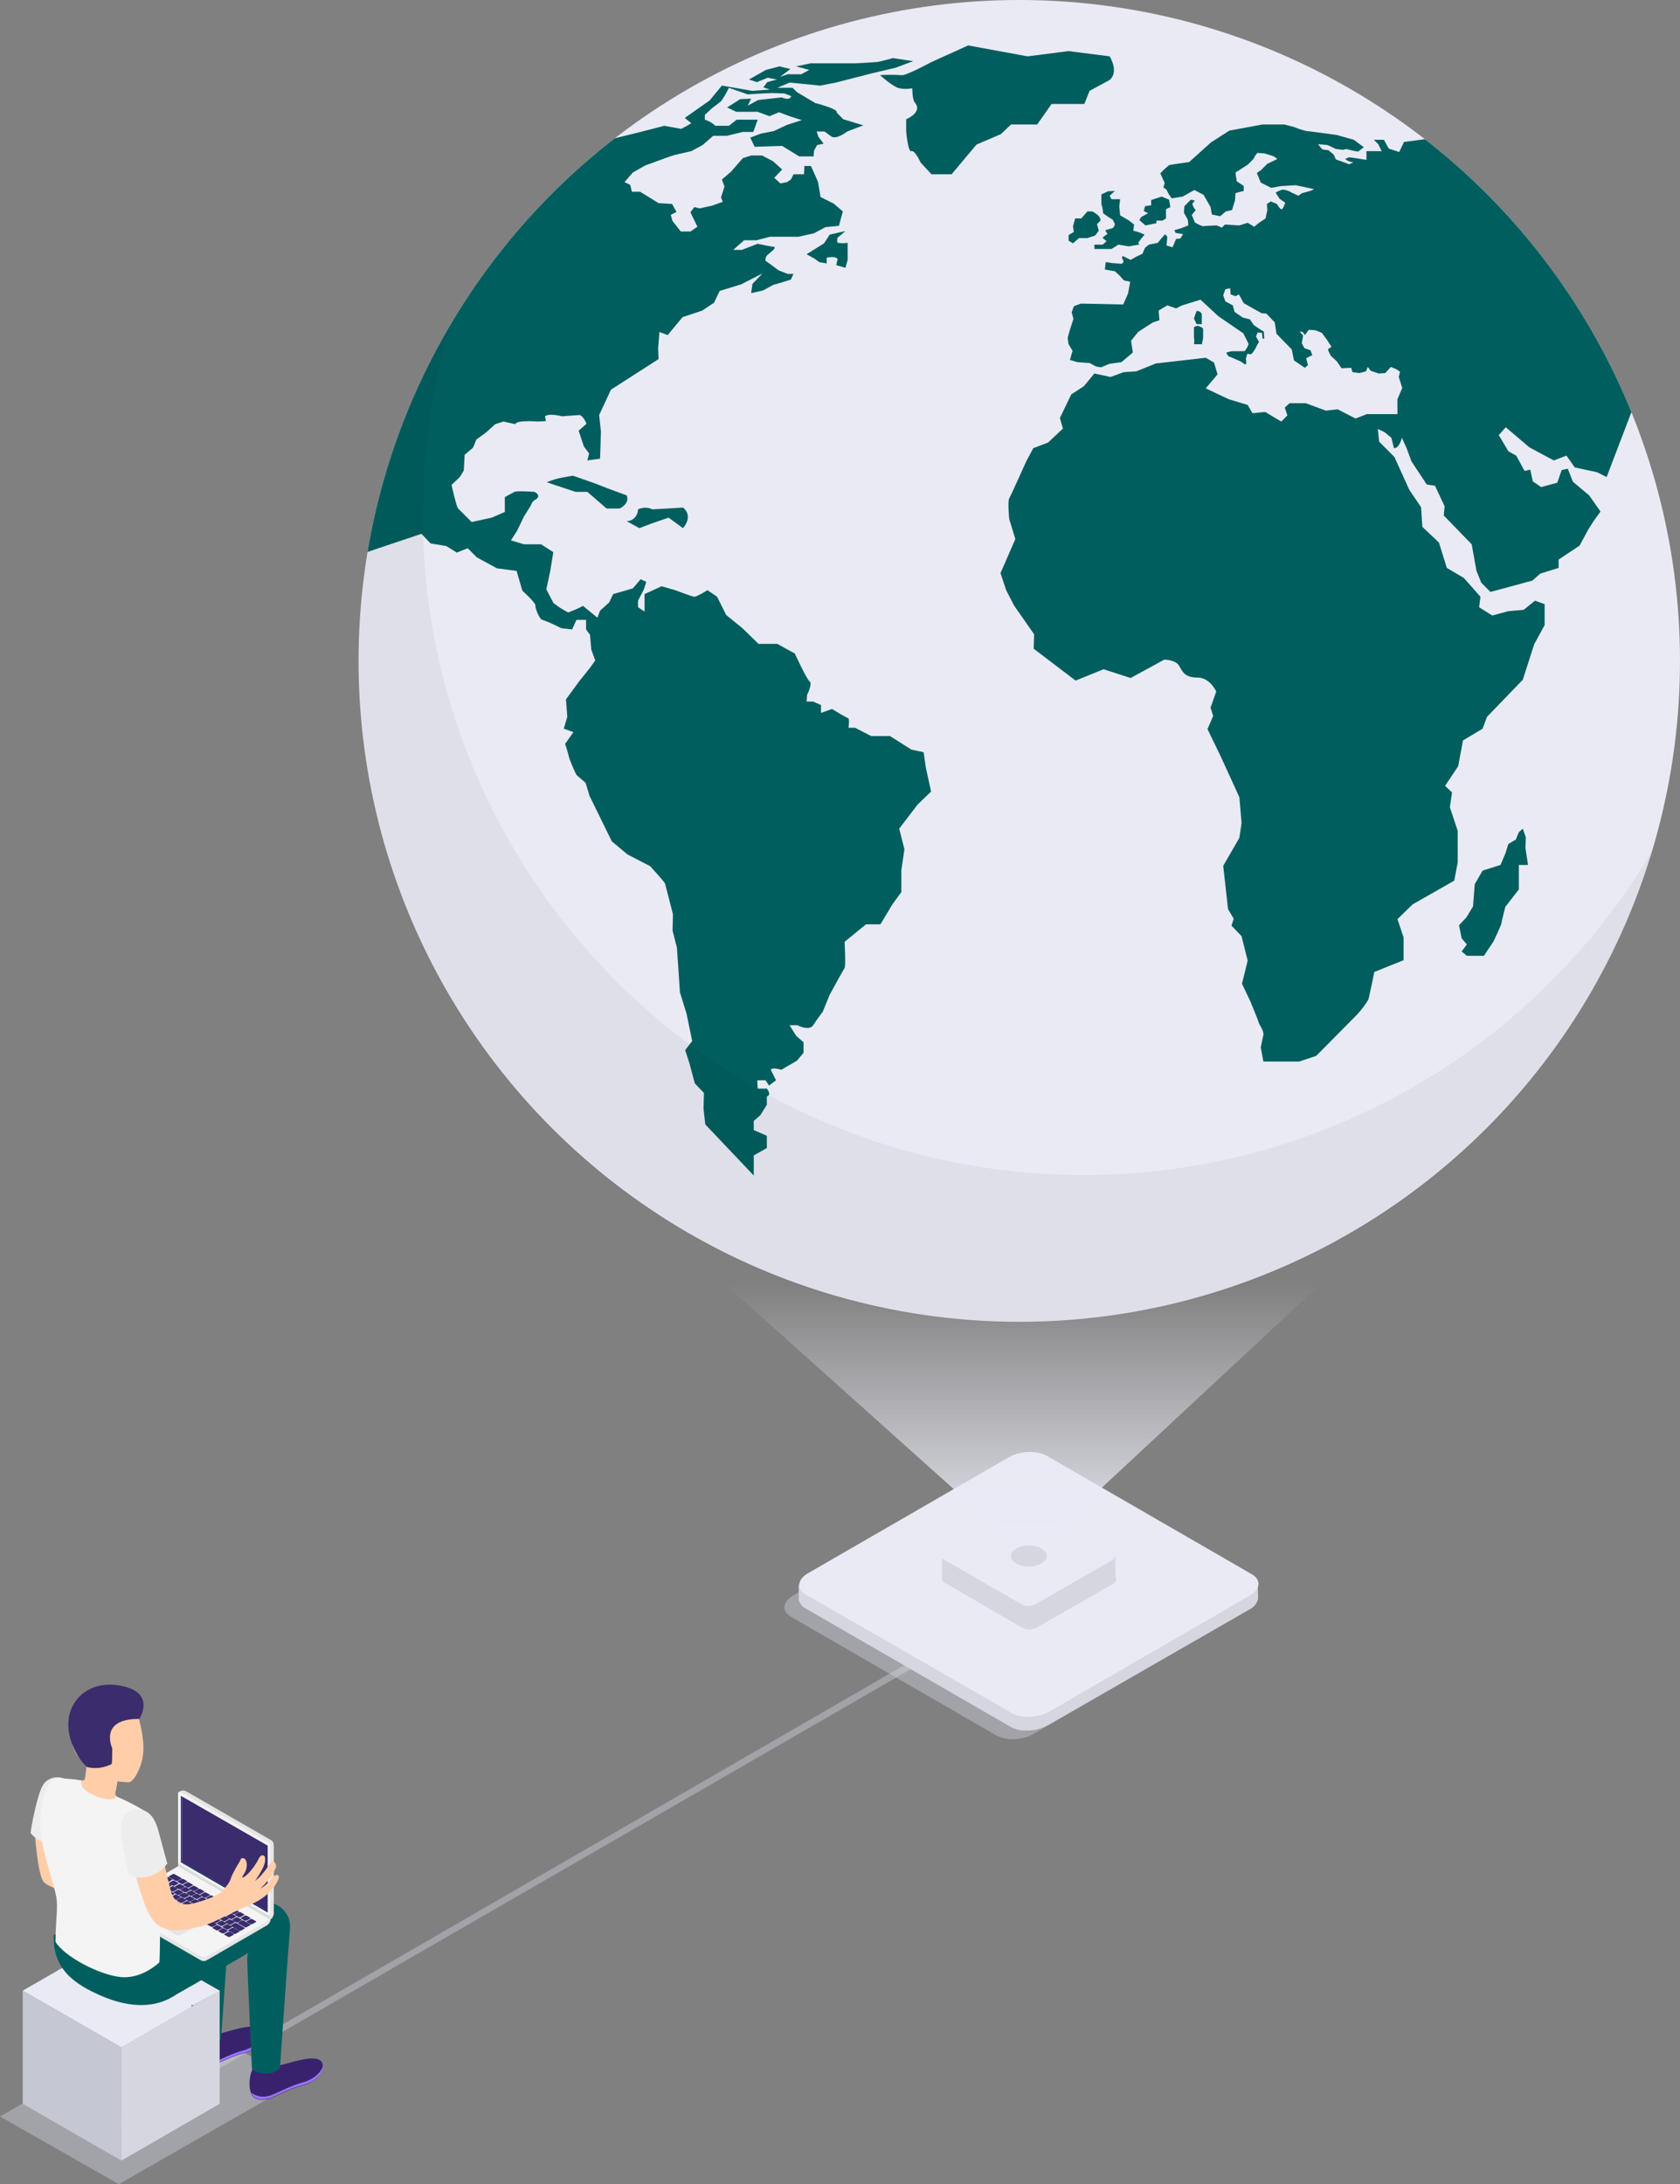 <?xml version="1.0" encoding="utf-8"?>
<!-- Generator: Adobe Illustrator 22.0.1, SVG Export Plug-In . SVG Version: 6.00 Build 0)  -->
<svg version="1.1" id="Calque_1" xmlns="http://www.w3.org/2000/svg" xmlns:xlink="http://www.w3.org/1999/xlink" x="0px" y="0px"
	 viewBox="0 0 384.7 500" style="enable-background:new 0 0 384.7 500;" xml:space="preserve">
<rect x="0" y="0" width="384.7" height="500" fill="#808080" stroke="none"/>
<style type="text/css">
	.st0{opacity:0.4;fill:#D6D8E5;enable-background:new    ;}
	.st1{fill:#D5D6E0;}
	.st2{fill:#E9EAF4;}
	.st3{fill:url(#SVGID_1_);}
	.st4{clip-path:url(#SVGID_3_);}
	.st5{fill:#005E5E;}
	.st6{opacity:5.000000e-02;enable-background:new    ;}
	.st7{fill:#C5C7D3;}
	.st8{fill:#38226D;}
	.st9{fill:#9C73FF;}
	.st10{fill:#FFCEA9;}
	.st11{fill:#EDEDED;}
	.st12{fill:#E5E5E5;}
	.st13{fill:#F4F4F4;}
	.st14{fill:#BFBFBF;}
	.st15{fill:#3A2C6D;}
	.st16{fill:#DCEEFF;}
	.st17{fill:#DBDBDB;}
	.st18{fill:#1E3779;}
	.st19{fill:#031F60;}
</style>
<title>Web_SVG</title>
<g id="Слой_2">
	<g id="Слой_1-2">
		<path class="st0" d="M228.2,397.3l-47.1-27.2c-2.2-1.3-1.9-3.5,0.6-4.9l45.8-26.5c2.5-1.5,6.4-1.6,8.6-0.4l47.1,27.2
			c2.2,1.3,1.9,3.5-0.6,4.9l-45.9,26.5C234.2,398.4,230.4,398.5,228.2,397.3z"/>
		<polygon class="st0" points="207.4,381 207.4,381 88.5,449.7 19.9,489.3 21.4,490.2 90,450.5 208.9,381.9 208.9,381.9 		"/>
		<path class="st1" d="M288,362.4l-2.3,0.7l-46.2-26.7c-2.2-1.3-6-1.1-8.6,0.4L185,363.2l-0.1,0.1l-2-0.6v3c0,0.1,0,0.2,0,0.3v0.2
			l0,0c0.2,0.8,0.7,1.5,1.4,1.9l47.1,27.2c2.2,1.3,6,1.1,8.6-0.4l46-26.4c1.1-0.5,1.9-1.5,2.1-2.6l0,0L288,362.4z"/>
		<path class="st2" d="M231.6,392.1L184.5,365c-2.2-1.3-1.9-3.5,0.6-4.9l45.9-26.5c2.5-1.5,6.4-1.6,8.6-0.4l47.1,27.2
			c2.2,1.3,1.9,3.5-0.6,4.9l-45.8,26.5C237.6,393.3,233.7,393.4,231.6,392.1z"/>
		<path class="st1" d="M255.4,360.3v-4l-5.7,1.5l-12.7-7.4c-1-0.5-2.2-0.4-3.2,0.1l-12.3,7.1l-5.8-1.5v4.3l0,0v1c0,0,0,0.1,0,0.1
			v0.1l0,0c0.1,0.3,0.3,0.6,0.6,0.7l17.9,10.4c1,0.5,2.2,0.4,3.2-0.1l17.4-10c0.4-0.2,0.7-0.6,0.8-1l0,0L255.4,360.3L255.4,360.3z"
			/>
		<path class="st2" d="M234,367.3L216.1,357c-0.8-0.5-0.7-1.3,0.2-1.9l17.4-10c1-0.6,2.2-0.6,3.3-0.1l17.8,10.3
			c0.8,0.5,0.7,1.3-0.2,1.9l-17.4,10C236.2,367.7,235,367.8,234,367.3z"/>
		
			<linearGradient id="SVGID_1_" gradientUnits="userSpaceOnUse" x1="235.625" y1="145.116" x2="235.625" y2="244.346" gradientTransform="matrix(1 0 0 -1 0 501.276)">
			<stop  offset="0" style="stop-color:#E9EAF4"/>
			<stop  offset="0.63" style="stop-color:#E9EAF4;stop-opacity:0"/>
		</linearGradient>
		<polygon class="st3" points="235.5,356.2 129.1,260.9 342.2,256.9 		"/>
		<circle class="st2" cx="233.4" cy="151.3" r="151.3"/>
		<g>
			<defs>
				<circle id="SVGID_2_" cx="233.4" cy="151.3" r="151.3"/>
			</defs>
			<clipPath id="SVGID_3_">
				<use xlink:href="#SVGID_2_"  style="overflow:visible;"/>
			</clipPath>
			<g class="st4">
				<path class="st5" d="M193.6,61.3l0.5-1.8v-3.9c-0.7,0.1-1.4,0.1-2.2,0c-0.4-0.2-0.1-1.2-0.1-1.2l1.8-1.5l-3.6,0.8l-1.3,2l-4,2.5
					l1.8,1l1.1,0.8l1.7,0.3V59c0,0,2-0.5,2.5,0.3l-0.3,1.4L193.6,61.3z M149.4,116.6c-1-0.5-2.2-0.5-3.3,0c0,1.4-1.1,2.7-2.6,2.7
					l2.9,1.6l2.9-1.1l3.8-1.3l3.3,2.4c2.5-3,0-4.7,0-4.7L149.4,116.6z M211.5,172.2l-2.8-0.6l-4.9-3.1h-4.3l-3.7-1.9h-1.5
					c0,0,0.3-2.1-0.1-2.2s-3.7-2.1-3.7-2.1l-2.5,0.9v-1.8l-1.8-0.8h-1.5l0.1-1.5c0,0,1.3-2.6,0.6-3.1s-3.4-6.4-3.4-6.4l-4-2.2h-4.3
					l-3.7-3.6l-3.7-3l-2.1-4.2l-2.2-1.5c0,0-2.5,1.6-3.1,1.5s-4.3-1.5-4.3-1.5l-3.1-0.9l-3.9,1.8v4l-1.5-1v-1.5l1.3-2.5l0.6-1.8
					l-1.3-0.6l-1.8,2.1l-4.5,1.3l-0.9,1.9l-2.1,1.9l-0.6,1.6l-3.3-2.7c-1.1,0.6-2.3,1.1-3.4,1.5c-1.2-0.6-2.4-1.4-3.4-2.2l-1.6-3.1
					l0.9-4.2l0.7-4.3l-2.8-1.8h-3.9l-3-0.9l1.4-2.2l1.6-3.3l1.5-2.4c0,0,0.4-1.1,0.9-1.3c1.9-1,0-1.9,0-1.9s-4-0.3-4.6,0
					s-2.2,1.2-2.2,1.2v3.4l-3,1.3l-4.6,1l-3.1-3.1c-0.4-0.4-1.5-5.4-1.5-5.4l1.9-1.8l0.9-1.5l0.2-3.6l1.9-1.6l0.8-1.9l2.2-1.6
					l2.1-1.9l1.9-0.6l2.7,0.6c0.2-1,5.1-0.6,5.1-0.6l1.9-0.1l-0.2-1.1c0.9-0.8,3.9,0,3.9,0l4-0.3c0.9,0.2,1.6,2,1.6,2l-1.8,1.6
					l1.2,3.6l1.2,1.6l-0.4,1.6l2.9-0.4l0.1-2.8l0.1-3.4l-0.4-3.8l2.7-5.8l10.9-7l-0.1-2.5L151,76l1.9,0.7l3.4-4.1l4.5-1.5l2.7-1.8
					l1.3-2.7l4.9-1.5l4.9-2.5l-2.3,2.4l-0.3,2.1l2.7-0.6l2.4-1.3l2.1-0.6l1.9-0.6l0.6-1.3h-1.3l-2.1-0.8c-1.3-1-3-2.2-3-2.2
					c-0.1-0.5,0.1-1,0.4-1.3l1.4-1.2c0,0,0.6-0.7,0.1-0.7s-3.7-0.7-3.7-0.7l-3.6,1.4h-2l2.5-2.2h2.8l3.1-0.8h6.5l3.6-0.8l2.6-1.4
					l3.1-0.3l0.9-3.3l-2.1-1.8l-3-1.5l-0.6-3.5l-1.6-3.6h-1.5l-0.1,1.9h-2.4l-0.6,1.2l-0.9,0.6l-1.5,0.3l-1.4-1.3l1.8-1.9l-2.1-1.9
					l-2.5-1.3H172l-1.9,0.6l-2.7,3.1l-2.1,1.8l0.6,1.6l-0.8,2.5l0.4,1l-2.5,0.9l-2.8,0.6l-1.2-0.3l-0.9,1.2l1.6,3.3l-1.6,1.1h-2.2
					l-1.9-2.4l-0.4-1.4l1.3-0.7l-1-1.8l-3.1-0.2l-4.2-2.6h-1.9l-0.4-1.6l-1.3-0.6l1.9-2.2l2.8-1.6l4.9-1.8l1.8-0.6l3.9-0.9l2.6-1.4
					l2.4-2.1h3.1l3.7-0.9h2.4l1-2.8h-4.8l-1.8,1.4h-3.1c-0.7-0.7-1.5-1.1-2.4-1.4v-1.1l1.6-1.5l2.1-1.6c0.7-1,1.3-2,1.8-3.1l4.3,1.5
					l3.3-0.2l2.3-0.1l2.8,0.1l1.6,0.6c-0.4,1.2-2.2,0.3-2.2,0.3l-5.4,0.6l-2.4,1.3l0.8-1.6l-2.5,0.1l-3,1.9l2.1,1h4.9l2.7,1l2.2-0.9
					l2.4,0.9l2.8,0.9l-3.4,1.1l-3,1.4l-3,0.6l-2.4,0.9l1,2.1l6.3-0.2l3.9,2.4h3.3l0.1-1.3l0.7-1.3l1.5-0.3l-1.2-1.6l-0.4-1.2h1.8
					l1.5,1.1c1.2,0.9,3.7-1.1,3.7-1.1l3.7-1.4l-4.6-1.4l-1.5-1.5c0.4-0.9-4.9-2.2-4.9-2.2l-4.2-2.5l-1-1H178l2.8-1.2l7,0.7l3.6-0.7
					l8.2-2.1l5.5-1.3l4-1.5l-4.6-0.7c0,0-3.3,0.9-3.7,0.9s-4.3,0.3-4.8,0.3h-10.4l-3.3,0.7l3,0.8l-1.8,1h-3.1l-1.8,0.6l2.4-1.8
					l-2.5-0.6l-3.1,0.8l-3.9,2.2l1.8,0.6l2.5-1l2.1,0.4l-2.2,0.6l-0.9,1.2l1.5,0.5l-4,0.3l-7-1.2l-2.8,3.4l-5.7,4l1.5,1.2l-1,0.6
					l-1.3,0.7l-3.9-0.7l-5.4,1.4l-9.8,2.4L103.9,64L90.7,81.1l-7.6,45.6l13.4-4.5l2.1,2.2l3.6,0.6l2.4,1.5l2.5-1l2.1,2.1l4.6,2.5
					l4.5,0.6l1.3,4.5c0,0,3.1,2.8,3,3.4s1,3.3,1.6,3.3c1.5,0.5,2.9,1.2,4.3,1.9l2.5,0.3l1-2.2h2.2v2.2l0.9,1.2l0.3,3.4l0.9,2.5
					L135,153l-2.4,3l-3,4.1l0.3,4l-0.8,2.7l2.2,0.8l-1.9,2.7c0.4,1.1,0.7,2.3,1,3.4c0.5,1.3,1,2.5,1.6,3.7l2.1,1.8l0.9,3l5.1,10.4
					l3.6,3l5.2,2.7c0,0,3.3,3.6,3.4,4s1.8,7,1.8,7l-0.1,3.7l1,3.9l0.3,4.3l0.4,6l1.5,4.8l1.3,6.3l-1.6,2.1l1,3.1l1.2,4.5l2.1,2.2
					l-0.1,3.6l0.4,3.6l9.3,9.8l1.8,1.9v-4.6l3-1.7V260l-3-1.3v-2.1l1.5-1.3l1.5-2.4v-1.9c1.2-0.4,0-1.8,0-1.8h-2.1l-0.1-1.9h1.9
					l0.8,1.2l1.6-1.2l-1.2-2.4c0.3-0.7,2.4,0,2.4,0l3.6-2.1l1.5-1.8v-2.4l-1.7-1.5l-1.5-2.4h1.8c0,0,2.7,1.4,3.6,0s2.2-3.1,2.2-3.1
					l1.6-3.9c0,0,3.1-5.7,3.4-6.1s0-6,0-6l4.9-4h3.3l2.7-4.5l2.1-2.9v-5l0.7-4.8l-1.2-4.7l4.2-5.5l3.1-3l-1.2-5.5L211.5,172.2z
					 M244.7,55.1l1,0.6l1.4-1.2h1.9l1.8-0.6l0.8-1.1l-0.4-1.5l0.8-0.8c0.1-1.2-1.9-2.1-1.9-2.1H249l-1.4,1.6h-1.4l-0.5,1.8l0.2,1.3
					l-1.2,0.7L244.7,55.1z M253.7,43.8l-1.5,0.7v2.3l0.2,0.6c0.1,0.5,0.2,1,0.2,1.4l1.1,0.8l1.1,0.7l0.5,1c0,0-0.2,1-0.8,1l-1.4,0.4
					l0.5,0.9c0,0-1,0.5-1.1,0.9l0.9,0.7l-0.9,0.8h-1.9v1h3.9l1.6-1l2.4,0.4c0,0,2-0.4,2.4-0.4l-0.3-0.4l0.6-0.8l0.9-1.1l-1.2-0.5
					l-1.4-0.4l0.2-1.4l-1.3-1l-1.9-1.1l-0.2-2l0.2-1.7h-2l-0.4-0.8l1.2-1.1L253.7,43.8z M264.8,51.1v-0.6h1.4l0.8-0.5v-2.1l1-0.5
					l-0.3-1.7L266,45l-2.4,0.8V47l-1.4,0.2l-0.3,1.1l1,0.5l-1.6,0.9l-0.4,0.7l1.4,1.2L264.8,51.1z M350.2,102.4l5.6,3l2.9-1.1
					l1.9,2.7l5.1,1.1l2.2,1.1l6.3-16.5l-1.8-8.8l-28-45.8l-8.4-6.2H326l-4.5,0.6l-1.1,2.3L318,34l-1.1-2h-2.3l1,1l0.8,1.6h-3.5v2
					l-2.5-0.4l-1.5-0.2l-0.9,0.4l0.8,0.5l1.1,0.3l-1,0.4l-1.3-0.5l-1.7-0.6l-0.5-1.1l-1.2-1l-1.4-0.2l-1-1.2l2.2,0.2l1.9,0.9
					l1.6,0.2c0,0,1-0.3,1.1-0.1c0.8,0.2,1.6,0.4,2.4,0.5l1.3-1L310,32l-3.9-1.1c0,0-6.5-0.9-6.9-0.9c-0.9-0.2-1.9-0.5-2.8-0.9
					l-2.3-0.6h-5l-7.6,1.4l-4.2,2.7l-5,4.5c0,0-4.3,0.6-4.6,0.7c-0.7,0.6-1.4,1.2-2,1.9l1,2.2l-0.3,1l0.7,0.5l0.5,1l0.7,1l2.5-0.4
					l2.7-1.5l2.1,1.1l1.6,2.8l0.3,1.7l1.9,0.4l1.3-1.1l1.4-0.3l0.7-2.2l0.1-1.7l1.9-0.5v-1.1l-0.7-0.5l-0.9-0.6l-0.3-2l2.8-1.8
					c0,0,1.5-1.4,1.5-1.6s0.7-1.1,0.7-1.1s1.2,0.1,1.5,0.1s2.3,0.7,2.3,0.7l0.8,0.6l-2.3,1.1l-1.4,1.4l-1,0.7l0.9,2.2l2.4,1.2
					l2.2-0.4l3.4-0.2c0,0,3.9,0.8,4.1,0.9s-1.1,0.5-1.1,0.5l-1.5,0.4l-0.9,0.6l-1.5-0.7c-0.6-0.4-1.3-0.6-2-0.7
					c-0.6,0.1-1.2,0.4-1.7,0.7l0.9,1.4l1.3,0.9c0,0-0.5,1.6-0.9,1.5s-1-1.2-1-1.2l-1.4-0.6l-0.9,0.6l0.1,1.4l-0.4,1.9l-1.5,1
					l-1.1,0.9l-1.5-0.9l-1.9,0.6l-3.3-0.2l-0.7,0.7l-1.2-0.5c0,0-2.9,0.1-3.1,0.2c-0.7-0.2-1.3-0.5-1.9-0.9l-0.7-1.7l0.9-1.1
					l-0.4-0.5l-0.4-0.9l0.6-0.8l-0.9-0.2l-1.5,1.5l-0.1,1.5c0,0,0.8,1.4,0.9,1.6c0,0.4,0.1,0.9,0.1,1.3l-1.5,0.6l-1.7,0.5l0.3,0.6
					l1.7,0.3l-0.6,1l-1,0.1l-0.5,1.2l-0.3,0.7l-1.4-0.4l0.1-0.9l0.1-1.1l-0.5-0.6l-0.8,0.9l-0.9,1.1l-2,0.4l-0.9,0.7l-0.6,1.4
					l-1.5,0.7l-1.2,0.7l-1.8-0.9l-0.2,0.4l0.4,0.9l-0.4,0.5l-2.4-0.2l-1.3-0.2l-0.2,1.7l2.3,0.4l1.1,1c0,0,0.9,1.1,1,1.1
					s1.4,0.3,1.4,0.3l-0.5,2.7l-1.1,2.5l-4.6-0.1l-5.1-0.1l-1.6,0.6l-0.5,1.4l0.4,1.5l-0.9,2.8l-0.4,1.5c0,0.5,0.1,1,0.2,1.5
					c0.1,0.2,0.9,1.5,0.9,1.5l-0.6,2.1l1.7,0.5l2.8,0.2l1.5,0.8l1.1,0.2l1.9-0.8l2.8-0.4l2.6-2.2l-0.4-2.7l1.6-2l3.4-2.2l1.5-0.5
					l-0.2-2.2l2-1.2l2,0.7l1.4-0.7l4.2-1.3l4.1,3.8l5.7,3.9c0,0,1.2,2.3,1.2,2.5c-0.2,0.6-0.5,1.1-0.9,1.6H282l-1.2,0.3
					c0,0,0.4,0.9,0.6,0.9s2.8,1.2,2.8,1.2l0.8,0.6l0.4-0.1l-0.1-1.2l0.3-1.1l0.9,0.1c0.4-0.4,0.7-0.8,0.9-1.2
					c0.3-0.5,0.5-1.1,0.9-1.6l-0.7-1.3l0.4-0.9l1,0.1l0.1,1.3h0.4l-0.1-1.6l-1-0.6l-1.3-0.9l-0.9-1.3l-1.6-0.4l-1.9-1.3l-0.4-1.5
					l-1.7-0.9l-0.5-1.4l0.5-1.4l1.1-0.2l0.1,1.4l1.1,0.4l0.8-0.4l1.1,2l2.3,1.3l1.8,1l1.1,0.1l1.9,2l0.4,2.6l3.5,3.6l0.5,2.5
					l2.5,1.7l0.7-0.6l-0.4-1.6l1.4-0.7l-0.4-1.1l-1.4-0.5l-0.6-1.1l0.3-1.8l-0.8-0.9l0.7,0.1l0.5,0.7l0.9-1.2l1.5,0.1l1.5,0.6
					l1.1,1.5l1.1,1.7c0,0-0.7,0.4-0.8,0.6c0.1,0.5,0.4,0.9,0.6,1.4l1.4,1.3l1.1,1.6l2.2-0.1l0.3,1l1.6,0.2l1.5-0.4l0.4-1l0.7,0.9
					l1.8,0.6l1.5-0.1l1.3-1.4l1.2,0.5l0.9,0.6l-0.3,1.2l0.8,2.5l-1.1,2.6v3.4H313l-2.6,1l-4.1-2.1l-2.7,0.3l-4.6-1.7h-3.7l-1.1,1
					l0.6,1.8l-1.4,1.4l-3.7-2.2l-2.9,0.3l-1.1-1.9l-4.3-1.3l-3-1.4l-2.3-1.1l2.7-3.2l-0.8-2.7l-1.9-1.1l-11.4,1.3l-4.5,1.8l-2.9,0.2
					l-3,1.1l-3.7-0.8l-2.4,2.9l-2.9,1.9l-2.6,5.4l0.7,2.4l-3.4,3.2l-3.4,1.3l-1.6,3c0,0-3.5,7.8-3.9,8.5s0,4.7,0,4.7l1.4,4.6
					l-3.4,7.8l1.3,3.9l1.8,3.5l4.6,6.6l-0.1,3.3l9.6,7.3l6.4-2.6l6.2,2l7.7-4.2c0,0,2.6,0,3.4,1.4s1.3,2.7,4.2,2.7s4.3,3.2,4.3,3.2
					l-1.3,3.7l0.6,1.9l-1.3,3l3,6.2l2.2,4.8l2.1,4.6l0.5,5.9l-0.5,3.4l-3.7,6.4l1.1,9.9l1.3,2.2l-0.5,1.6l2.3,2.4l1.4,5.6l-1.3,5.3
					l1.9,4c0,0,1.8,4.3,1.9,4.8s1.3,2.1,1.1,2.9s-0.6,2.9-0.6,2.9l0.6,3.2h8.2l3.9-1.3l9.5-9.6c0.9-1,1.7-2.1,2.4-3.2
					c0.2-0.5,1.4-6.4,1.4-6.4l6.7-2.7v-5.2l-1.4-4.2l3.5-3.4l9.5-5.4l0.8-4.2v-7.2l-1.8-5.4l0.5-3.4l-1.6-1.5l3-4.5l1.1-5.9l4.5-2.7
					l1-2.7l8.2-8.5l2.6-8.1l2.4-4.4v-4.8l-2.2-0.8l-2.6,2.1l-3.5,0.3l-3.7,1l-3-1.9l0.3-2.4l-3.8-4.3l-3.9-2.3l-1.8-5.8l-3.8-3.6
					l-0.3-4.5l-2.7-4l-3.4-7.5l-3.5-3.5l-0.3-2.9l1.5,0.7l1.6,1.3l0.6,2.4c1.3,0,1.8-2.4,1.8-2.4l1.1,2.4l1.1,3l3.5,5.3l1.9,0.3
					l2.2,4.7l-0.2,2.1l6.4,6.6l1.1,6.1l1.1,2.7l2.1,2.1l9.6-2.6l1.8-1.6l4.2-1.3v-1.9l4.8-3.2l2-3.7l1.2-1.9l1.6-2.2l-2.6-3.7
					l-3.7-3.1l-1.2-3l-1.4,0.3l-1,2.9l-3.7,1l-1.9-1.3l-0.6-2.7l-1.3,0.3l-1.9-3.5l-1.8-1l-2.2-3.7l1.6-1.8L350.2,102.4z
					 M275.2,78.9l0.3-1.5v-2.2c-0.3-0.3-0.8-0.5-1.2-0.6c-0.3,0-0.6,0.1-0.9,0.3v2.4c0.1,0.5,0.1,1,0,1.5H275.2z M275.2,72.3
					c0.1-0.5-0.3-1-0.9-1.1c-0.1,0-0.2,0-0.3,0l-0.6,1.7l0.6,1.3h1.2V72.3z M231.5,28.5h6l3.3-4.7h7.5l1.2-3l4.6-2.5
					c2.2-1.9,0-5.4,0-5.4l-9.4-1.2l-9.4,1.2l-13.6-2.5l-8.4,3.8c0,0-6.1,3.3-6.9,3c-1.6-0.1-3.3-0.1-4.9,0c0,0,3,2.7,4.4,3
					c1,0.2,2,0.2,3,0c0,0,0,2.7,0.6,3.3c1.9,2.2-2,3.8-2,3.8V30c0,0,0.4,4.9,1.2,4.6s2.1,2.6,2.1,2.6l2.5,2.7h4.6l5.7-6.8l5.6-2.4
					L231.5,28.5z M349.4,191.7l-0.7-2l-0.9,0.8l-0.7,1.7l-1.7,1l-0.7,2.2l-1.1,2.6l-4.1,1.3l-1.8,3.1l-0.4,5.1l-1.5,2.5l-1.7,1.8
					l0.6,3l1.2,1.4l-1.2,1.6l1.2,1h3.9l2.2-3.3c0,0,1.8-3.8,1.8-4.1s0.9-3.8,0.9-3.8l3.1-4V198h2.1l-0.6-3.9L349.4,191.7z
					 M135.8,110.5l-4.6-1.6c0,0-1.3,0.2-2.8,0.5c-1.1,0.2-2.2,0.6-3.2,1l6.6,2.2h2.7l4.4,3.8h3c0,0,2.4-1.1,1.6-3l-3.8-1.4
					L135.8,110.5z"/>
			</g>
		</g>
		<path class="st6" d="M248.1,269c-83.6-0.1-151.4-67.9-151.3-151.5c0-14.6,2.1-29.1,6.3-43.1c-42.5,72-18.7,164.8,53.3,207.3
			s164.8,18.7,207.3-53.3c6.3-10.6,11.2-21.9,14.7-33.7C351.2,240.7,301.7,269,248.1,269z"/>
		<polygon class="st0" points="27.2,500 0,484.5 40.7,461.2 67.9,476.7 		"/>
		<polygon class="st2" points="27.8,468.7 5.2,455.7 27.8,442.7 50.3,455.7 		"/>
		<polygon class="st7" points="27.8,494.6 5.2,481.6 5.2,455.7 27.8,468.7 		"/>
		<polygon class="st1" points="50.3,481.6 27.8,494.6 27.8,468.7 50.3,455.7 		"/>
		<g id="Men_5">
			<path class="st8" d="M58,473.5c2,0.5,4,0.3,5.8-0.7c1.4,0,9-3.2,10-0.5c0.9,2.4-2.4,4.6-4.1,5c-3.8,0.9-6.7,2.8-8.2,3.2
				c-1.2,0.2-2.6,0.4-3.5-0.5C56.8,478.9,56.9,474.9,58,473.5z"/>
			<path class="st9" d="M61.5,479.8c1.5-0.3,4.4-2.2,8.2-3.2c1.5-0.4,4-2,4.3-3.9c0.3,2.2-2.6,4.1-4.3,4.5c-3.8,0.9-6.7,2.8-8.2,3.2
				c-1.2,0.2-2.6,0.4-3.5-0.5c-0.2-0.3-0.4-0.6-0.5-0.9C58.6,479.9,60.1,480.2,61.5,479.8z"/>
			<path class="st8" d="M44.3,466.2c2,0.5,4,0.3,5.8-0.7c1.4,0,9-3.2,10-0.5c0.9,2.4-2.4,4.6-4.1,5c-3.8,0.9-6.7,2.8-8.2,3.2
				c-1.2,0.2-2.6,0.4-3.5-0.5C43.2,471.6,43.3,467.6,44.3,466.2z"/>
			<path class="st9" d="M47.8,472.5c1.5-0.3,4.4-2.2,8.2-3.2c1.5-0.4,4-2,4.3-3.9c0.3,2.2-2.6,4.1-4.3,4.5c-3.8,0.9-6.7,2.8-8.2,3.2
				c-1.2,0.2-2.6,0.4-3.5-0.5c-0.2-0.3-0.4-0.6-0.5-0.9C44.9,472.7,46.4,472.9,47.8,472.5z"/>
			<path class="st5" d="M23,456.8c5.9,2.6,11.5,3,16,0.6l4.7-2.7c0.3,6.1,0.5,11.9,0.5,11.9s3.6,2.7,6.4,0.3c0,0,0.6-8.5,1.2-16.9
				l5-2.9c-0.1,0.4-0.2,0.9-0.2,1.4c0,1.6,1.1,25.3,1.1,25.3s3.6,2.2,6.4-0.3c0,0,1.9-27.5,2.3-31.9c0.5-4.9-5-7.4-8.5-6.1l-5.3,2
				c0.1-1.4,0.2-2.5,0.3-3c0.5-4.9-5-7.4-8.5-6.1c-3.2,1.1-24.5,9.1-24.5,9.1c0.1,2.1,0.4,4.1,0.8,6.1l-8.4-0.7
				C12,450.8,17.1,454.2,23,456.8z M37.8,443.1l5.6-3.3c-0.1,0.4-0.2,0.8-0.2,1.2L37.8,443.1z"/>
			<path class="st10" d="M7.9,418.8c0,0,0.7,10.5,2.1,12s6,2.5,6,2.5l3.6,5.9c0,0-3.3-18.7-4-19.2S7.9,418.8,7.9,418.8z"/>
			<path id="_Контур_" class="st11" d="M14.8,407.2c-1.8-0.8-4-0.2-5,1.5c-1.3,2.2-2.7,9.7-2.8,10.9c0,0,1.9,2.6,4.6,2.1
				L14.8,407.2z"/>
			<path id="_Контур_2" class="st10" d="M16,407.3c1.8,0.1,3.2,0.6,3.4,0c0.2-0.9,0.3-1.9,0.4-2.8c-0.2-0.5-0.4-1.1-0.4-1.1
				c-2.3-1.4-3-3.9-3.3-6.7c-0.5-4.9,2.1-9.2,7-9.7c4.6-0.5,8,2.8,8.9,7.2c0.5,2.2,1.5,6.3,0.2,9.9c-0.7,2-1.7,3.6-2.6,3.9
				c-0.9,0-1.8-0.1-2.7-0.2l0,0c0,0-0.2,1.4-0.4,2.2s-0.1,1.3,1.6,2.4s-2.6,3.3-5.5,3s-6.1-1.9-6.9-3.8
				C14.7,409.7,14.8,407.2,16,407.3z"/>
			<g id="_Группа_">
				<g id="_Группа_2">
					<g id="_Группа_3">
						<path id="_Контур_3" class="st12" d="M61.9,439.4L61.9,439.4c0,0.5-0.3,1-0.7,1.3l-13.8,8c-0.5,0.3-1,0.3-1.5,0
							l-19.4-11.2c-0.5-0.3-0.7-0.7-0.7-1.3V436L61.9,439.4z"/>
						<path id="_Контур_4" class="st12" d="M61.2,440.6l-13.8,8c-0.2,0.1-0.5,0.2-0.7,0.2v-9.4h15.3
							C61.9,439.9,61.6,440.4,61.2,440.6z"/>
						<g id="_Группа_4">
							<path id="_Контур_5" class="st13" d="M47.2,447.9c-0.3,0.2-0.7,0.2-1,0L26,436.3c-0.3-0.1-0.3-0.4,0-0.5l14.8-8.6
								l21.1,12.2L47.2,447.9z"/>
						</g>
						<g id="_Группа_5">
							<polygon id="_Контур_6" class="st14" points="34.3,439.4 34.4,439.4 40.8,443.1 44.4,441.1 44.5,441 37.9,437.3 
															"/>
							<polygon id="_Контур_7" class="st12" points="34.4,439.4 40.8,443.1 44.4,441.1 37.9,437.4 							"/>
						</g>
						<path class="st15" d="M56.5,440l0.9,0.5c0.1,0,0.2,0,0.3,0l0.9-0.5c0.1,0,0.1-0.1,0-0.2l-0.9-0.5c-0.1,0-0.2,0-0.3,0l-0.9,0.5
							C56.4,439.8,56.4,439.9,56.5,440z"/>
						<path class="st15" d="M55.2,439.2l0.9,0.5c0.1,0,0.2,0,0.3,0l0.9-0.5c0.1,0,0.1-0.1,0-0.2l-0.9-0.5c-0.1,0-0.2,0-0.3,0
							l-0.9,0.5C55.1,439.1,55.1,439.1,55.2,439.2z"/>
						<path class="st15" d="M53.8,438.4l0.9,0.5c0.1,0,0.2,0,0.3,0l0.9-0.5c0.1,0,0.1-0.1,0-0.2l-0.9-0.5c-0.1,0-0.2,0-0.3,0
							l-0.9,0.5C53.8,438.3,53.8,438.4,53.8,438.4z"/>
						<path class="st15" d="M52.5,437.7l0.9,0.5c0.1,0,0.2,0,0.3,0l0.9-0.5c0.1,0,0.1-0.1,0-0.2l-0.9-0.5c-0.1,0-0.2,0-0.3,0
							l-0.9,0.5C52.5,437.6,52.4,437.6,52.5,437.7z"/>
						<path class="st15" d="M51.2,436.9l0.9,0.5c0.1,0,0.2,0,0.3,0l0.9-0.5c0.1,0,0.1-0.1,0-0.2l-0.9-0.5c-0.1,0-0.2,0-0.3,0
							l-0.9,0.5C51.1,436.8,51.1,436.9,51.2,436.9z"/>
						<path class="st15" d="M49.9,436.2l0.9,0.5c0.1,0,0.2,0,0.3,0l0.9-0.5c0.1,0,0.1-0.1,0-0.2l-0.9-0.5c-0.1,0-0.2,0-0.3,0
							l-0.9,0.5C49.8,436,49.8,436.1,49.9,436.2z"/>
						<path class="st15" d="M48.6,435.4l0.9,0.5c0.1,0,0.2,0,0.3,0l0.9-0.5c0.1,0,0.1-0.1,0-0.2l-0.9-0.5c-0.1,0-0.2,0-0.3,0
							l-0.9,0.5C48.5,435.3,48.5,435.3,48.6,435.4z"/>
						<path class="st15" d="M47.3,434.6l0.9,0.5c0.1,0,0.2,0,0.3,0l0.9-0.5c0.1,0,0.1-0.1,0-0.2l-0.9-0.5c-0.1,0-0.2,0-0.3,0
							l-0.9,0.5C47.2,434.5,47.2,434.6,47.3,434.6z"/>
						<path class="st15" d="M45.9,433.9l0.9,0.5c0.1,0,0.2,0,0.3,0l0.9-0.5c0.1,0,0.1-0.1,0-0.2l-0.9-0.5c-0.1,0-0.2,0-0.3,0
							l-0.9,0.5C45.9,433.8,45.9,433.8,45.9,433.9z"/>
						<path class="st15" d="M44.6,433.1l0.9,0.5c0.1,0,0.2,0,0.3,0l0.9-0.5c0.1,0,0.1-0.1,0-0.2l-0.9-0.5c-0.1,0-0.2,0-0.3,0
							l-0.9,0.5C44.5,433,44.5,433.1,44.6,433.1z"/>
						<path class="st15" d="M43.3,432.4l0.9,0.5c0.1,0,0.2,0,0.3,0l0.9-0.5c0.1,0,0.1-0.1,0-0.2l-0.9-0.5c-0.1,0-0.2,0-0.3,0
							l-0.9,0.5C43.2,432.2,43.2,432.3,43.3,432.4z"/>
						<path class="st15" d="M42,431.6l0.9,0.5c0.1,0,0.2,0,0.3,0l0.9-0.5c0.1,0,0.1-0.1,0-0.2l-0.9-0.5c-0.1,0-0.2,0-0.3,0l-0.9,0.5
							C41.9,431.5,41.9,431.5,42,431.6z"/>
						<path class="st15" d="M40.7,430.8l0.9,0.5c0.1,0,0.2,0,0.3,0l0.9-0.5c0.1,0,0.1-0.1,0-0.2l-0.9-0.5c-0.1,0-0.2,0-0.3,0
							l-0.9,0.5C40.6,430.7,40.6,430.8,40.7,430.8z"/>
						<path class="st15" d="M38.7,429.7l1.6,0.9c0.1,0,0.2,0,0.3,0l0.9-0.5c0.1,0,0.1-0.1,0-0.2l-1.6-0.9c-0.1,0-0.2,0-0.3,0
							l-0.9,0.5C38.7,429.6,38.6,429.7,38.7,429.7z"/>
						<path class="st15" d="M53.2,439.6l0.9,0.5c0.1,0,0.2,0,0.3,0l0.9-0.5c0.1,0,0.1-0.1,0-0.2l-0.9-0.5c-0.1,0-0.2,0-0.3,0
							l-0.9,0.5C53.2,439.4,53.2,439.5,53.2,439.6z"/>
						<path class="st15" d="M51.9,438.8l0.9,0.5c0.1,0,0.2,0,0.3,0l0.9-0.5c0.1,0,0.1-0.1,0-0.2l-0.9-0.5c-0.1,0-0.2,0-0.3,0
							l-0.9,0.5C51.8,438.7,51.8,438.8,51.9,438.8z"/>
						<path class="st15" d="M50.6,438l0.9,0.5c0.1,0,0.2,0,0.3,0l0.9-0.5c0.1,0,0.1-0.1,0-0.2l-0.9-0.5c-0.1,0-0.2,0-0.3,0l-0.9,0.5
							C50.5,437.9,50.5,438,50.6,438z"/>
						<path class="st15" d="M49.3,437.3l0.9,0.5c0.1,0,0.2,0,0.3,0l0.9-0.5c0.1,0,0.1-0.1,0-0.2l-0.9-0.5c-0.1,0-0.2,0-0.3,0
							l-0.9,0.5C49.2,437.2,49.2,437.2,49.3,437.3z"/>
						<path class="st15" d="M48,436.5l0.9,0.5c0.1,0,0.2,0,0.3,0l0.9-0.5c0.1,0,0.1-0.1,0-0.2l-0.9-0.5c-0.1,0-0.2,0-0.3,0l-0.9,0.5
							C47.9,436.4,47.9,436.5,48,436.5z"/>
						<path class="st15" d="M46.7,435.8l0.9,0.5c0.1,0,0.2,0,0.3,0l0.9-0.5c0.1,0,0.1-0.1,0-0.2l-0.9-0.5c-0.1,0-0.2,0-0.3,0
							l-0.9,0.5C46.6,435.6,46.6,435.7,46.7,435.8z"/>
						<path class="st15" d="M45.3,435l0.9,0.5c0.1,0,0.2,0,0.3,0l0.9-0.5c0.1,0,0.1-0.1,0-0.2l-0.9-0.5c-0.1,0-0.2,0-0.3,0l-0.9,0.5
							C45.3,434.9,45.3,435,45.3,435z"/>
						<path class="st15" d="M44,434.2l0.9,0.5c0.1,0,0.2,0,0.3,0l0.9-0.5c0.1,0,0.1-0.1,0-0.2l-0.9-0.5c-0.1,0-0.2,0-0.3,0l-0.9,0.5
							C44,434.1,43.9,434.2,44,434.2z"/>
						<path class="st15" d="M42.7,433.5l0.9,0.5c0.1,0,0.2,0,0.3,0l0.9-0.5c0.1-0.1,0.1-0.1,0-0.2l-0.9-0.5c-0.1,0-0.2,0-0.3,0
							l-0.9,0.5C42.6,433.4,42.6,433.4,42.7,433.5z"/>
						<path class="st15" d="M41.4,432.7l0.9,0.5c0.1,0,0.2,0,0.3,0l0.9-0.5c0.1,0,0.1-0.1,0-0.2l-0.9-0.5c-0.1,0-0.2,0-0.3,0
							l-0.9,0.5C41.3,432.6,41.3,432.7,41.4,432.7z"/>
						<path class="st15" d="M40.1,432l0.9,0.5c0.1,0,0.2,0,0.3,0l0.9-0.5c0.1,0,0.1-0.1,0-0.2l-0.9-0.5c-0.1,0-0.2,0-0.3,0l-0.9,0.5
							C40,431.8,40,431.9,40.1,432z"/>
						<path class="st15" d="M38.7,431.2l0.9,0.5c0.1,0,0.2,0,0.3,0l0.9-0.5c0.1,0,0.1-0.1,0-0.2l-0.9-0.5c-0.1,0-0.2,0-0.3,0
							l-0.9,0.5C38.7,431.1,38.7,431.2,38.7,431.2z"/>
						<path class="st15" d="M54.5,440.3l1.6,0.9c0.1,0,0.2,0,0.3,0l0.9-0.5c0.1,0,0.1-0.1,0-0.2l-1.6-0.9c-0.1,0-0.2,0-0.3,0
							l-0.9,0.5C54.5,440.2,54.5,440.3,54.5,440.3z"/>
						<path class="st15" d="M38.6,429.7l0.9,0.5c0.1,0,0.1,0.1,0,0.1l-0.9,0.5c-0.1,0-0.2,0-0.3,0l-0.1,0c-0.1,0-0.2,0-0.3,0l-1,0.6
							c-0.1,0-0.2,0-0.3,0l-0.6-0.3c-0.1,0-0.1-0.1,0-0.2l0.9-0.5l0.2-0.1l0.1-0.1l0.1-0.1l0.8-0.5
							C38.4,429.7,38.5,429.7,38.6,429.7z"/>
						<path class="st15" d="M51.4,442.9l0.9,0.5c0.1,0,0.2,0,0.3,0l0.9-0.5c0.1,0,0.1-0.1,0-0.2l-0.9-0.5c-0.1,0-0.2,0-0.3,0
							l-0.9,0.5C51.3,442.8,51.3,442.9,51.4,442.9z"/>
						<path class="st15" d="M50,442.1l0.9,0.5c0.1,0,0.2,0,0.3,0l0.9-0.5c0.1,0,0.1-0.1,0-0.2l-0.9-0.5c-0.1,0-0.2,0-0.3,0L50,442
							C50,442,50,442.1,50,442.1z"/>
						<path class="st15" d="M48.7,441.4l0.9,0.5c0.1,0,0.2,0,0.3,0l0.9-0.5c0.1,0,0.1-0.1,0-0.2l-0.9-0.5c-0.1,0-0.2,0-0.3,0
							l-0.9,0.5C48.7,441.3,48.7,441.3,48.7,441.4z"/>
						<path class="st15" d="M37.5,434.9l0.9,0.5c0.1,0,0.2,0,0.3,0l0.9-0.5c0.1,0,0.1-0.1,0-0.2l-0.9-0.5c-0.1,0-0.2,0-0.3,0
							l-0.9,0.5C37.5,434.8,37.5,434.9,37.5,434.9z"/>
						<path class="st15" d="M36.2,434.2l0.9,0.5c0.1,0,0.2,0,0.3,0l0.9-0.5c0.1,0,0.1-0.1,0-0.2l-0.9-0.5c-0.1,0-0.2,0-0.3,0
							l-0.9,0.5C36.2,434,36.2,434.1,36.2,434.2z"/>
						<path class="st15" d="M34.9,433.4l0.9,0.5c0.1,0,0.2,0,0.3,0l0.9-0.5c0.1,0,0.1-0.1,0-0.2l-0.9-0.5c-0.1,0-0.2,0-0.3,0
							l-0.9,0.5C34.9,433.3,34.8,433.4,34.9,433.4z"/>
						<path class="st15" d="M33.6,432.7l0.9,0.5c0.1,0,0.2,0,0.3,0l0.9-0.5c0.1,0,0.1-0.1,0-0.2l-0.9-0.5c-0.1,0-0.2,0-0.3,0
							l-0.9,0.5C33.5,432.5,33.5,432.6,33.6,432.7z"/>
						<path class="st15" d="M47.1,440.4l1.3,0.7c0.1,0,0.2,0,0.3,0l0.9-0.5c0.1,0,0.1-0.1,0-0.2l-1.3-0.7c-0.1,0-0.2,0-0.3,0
							l-0.9,0.5C47,440.3,47,440.4,47.1,440.4z"/>
						<path class="st15" d="M38.9,435.7l1.3,0.7c0.1,0,0.2,0,0.3,0l0.9-0.5c0.1,0,0.1-0.1,0-0.2l-1.3-0.7c-0.1,0-0.2,0-0.3,0
							l-0.9,0.5C38.8,435.6,38.8,435.6,38.9,435.7z"/>
						<path class="st15" d="M40.5,436.6l6.2,3.6c0.1,0,0.2,0,0.3,0l0.9-0.5c0.1,0,0.1-0.1,0-0.2l-6.2-3.6c-0.1,0-0.2,0-0.3,0
							l-0.9,0.5C40.5,436.5,40.4,436.6,40.5,436.6z"/>
						<path class="st15" d="M51.6,440.1l0.9,0.5c0.1,0,0.2,0,0.3,0l0.9-0.5c0.1,0,0.1-0.1,0-0.2l-0.9-0.5c-0.1,0-0.2,0-0.3,0
							l-0.9,0.5C51.5,440,51.5,440,51.6,440.1z"/>
						<path class="st15" d="M50.3,439.3l0.9,0.5c0.1,0,0.2,0,0.3,0l0.9-0.5c0.1,0,0.1-0.1,0-0.2l-0.9-0.5c-0.1,0-0.2,0-0.3,0
							l-0.9,0.5C50.2,439.2,50.2,439.3,50.3,439.3z"/>
						<path class="st15" d="M49,438.6l0.9,0.5c0.1,0,0.2,0,0.3,0l0.9-0.5c0.1,0,0.1-0.1,0-0.2l-0.9-0.5c-0.1,0-0.2,0-0.3,0l-0.9,0.5
							C48.9,438.5,48.9,438.5,49,438.6z"/>
						<path class="st15" d="M47.7,437.8l0.9,0.5c0.1,0,0.2,0,0.3,0l0.9-0.5c0.1,0,0.1-0.1,0-0.2l-0.9-0.5c-0.1,0-0.2,0-0.3,0
							l-0.9,0.5C47.6,437.7,47.6,437.8,47.7,437.8z"/>
						<path class="st15" d="M46.3,437.1l0.9,0.5c0.1,0,0.2,0,0.3,0l0.9-0.5c0.1,0,0.1-0.1,0-0.2l-0.9-0.5c-0.1,0-0.2,0-0.3,0
							l-0.9,0.5C46.3,436.9,46.3,437,46.3,437.1z"/>
						<path class="st15" d="M45,436.3l0.9,0.5c0.1,0,0.2,0,0.3,0l0.9-0.5c0.1,0,0.1-0.1,0-0.2l-0.9-0.5c-0.1,0-0.2,0-0.3,0l-0.9,0.5
							C45,436.2,45,436.3,45,436.3z"/>
						<path class="st15" d="M43.7,435.5l0.9,0.5c0.1,0,0.2,0,0.3,0l0.9-0.5c0.1,0,0.1-0.1,0-0.2l-0.9-0.5c-0.1,0-0.2,0-0.3,0
							l-0.9,0.5C43.7,435.4,43.6,435.5,43.7,435.5z"/>
						<path class="st15" d="M42.4,434.8l0.9,0.5c0.1,0,0.2,0,0.3,0l0.9-0.5c0.1,0,0.1-0.1,0-0.2l-0.9-0.5c-0.1,0-0.2,0-0.3,0
							l-0.9,0.5C42.3,434.7,42.3,434.7,42.4,434.8z"/>
						<path class="st15" d="M41.1,434l0.9,0.5c0.1,0,0.2,0,0.3,0l0.9-0.5c0.1,0,0.1-0.1,0-0.2l-0.9-0.5c-0.1,0-0.2,0-0.3,0l-0.9,0.5
							C41,433.9,41,434,41.1,434z"/>
						<path class="st15" d="M39.8,433.3l0.9,0.5c0.1,0,0.2,0,0.3,0l0.9-0.5c0.1,0,0.1-0.1,0-0.2l-0.9-0.5c-0.1,0-0.2,0-0.3,0
							l-0.9,0.5C39.7,433.1,39.7,433.2,39.8,433.3z"/>
						<path class="st15" d="M38.5,432.5l0.9,0.5c0.1,0,0.2,0,0.3,0l0.9-0.5c0.1,0,0.1-0.1,0-0.2l-0.9-0.5c-0.1,0-0.2,0-0.3,0
							l-0.9,0.5C38.4,432.4,38.4,432.5,38.5,432.5z"/>
						<path class="st15" d="M37.1,431.7l0.9,0.5c0.1,0,0.2,0,0.3,0l0.9-0.5c0.1,0,0.1-0.1,0-0.2l-0.9-0.5c-0.1,0-0.2,0-0.3,0
							l-0.9,0.5C37.1,431.6,37.1,431.7,37.1,431.7z"/>
						<path class="st15" d="M52.9,440.9l1.9,1.1c0.1,0,0.2,0,0.3,0l0.9-0.5c0.1,0,0.1-0.1,0-0.2l-1.9-1.1c-0.1,0-0.2,0-0.3,0
							l-0.9,0.5C52.8,440.7,52.8,440.8,52.9,440.9z"/>
						<path class="st15" d="M51,441.2l0.9,0.5c0.1,0,0.2,0,0.3,0l0.9-0.5c0.1,0,0.1-0.1,0-0.2l-0.9-0.5c-0.1,0-0.2,0-0.3,0L51,441
							C50.9,441.1,50.9,441.2,51,441.2z"/>
						<path class="st15" d="M49.7,440.4l0.9,0.5c0.1,0,0.2,0,0.3,0l0.9-0.5c0.1,0,0.1-0.1,0-0.2l-0.9-0.5c-0.1,0-0.2,0-0.3,0
							l-0.9,0.5C49.6,440.3,49.6,440.4,49.7,440.4z"/>
						<path class="st15" d="M48.3,439.7l0.9,0.5c0.1,0,0.2,0,0.3,0l0.9-0.5c0.1-0.1,0.1-0.1,0-0.2l-0.9-0.5c-0.1,0-0.2,0-0.3,0
							l-0.9,0.5C48.3,439.6,48.3,439.6,48.3,439.7z"/>
						<path class="st15" d="M47,438.9l0.9,0.5c0.1,0,0.2,0,0.3,0l0.9-0.5c0.1,0,0.1-0.1,0-0.2l-0.9-0.5c-0.1,0-0.2,0-0.3,0l-0.9,0.5
							C47,438.8,47,438.9,47,438.9z"/>
						<path class="st15" d="M45.7,438.2l0.9,0.5c0.1,0,0.2,0,0.3,0l0.9-0.5c0.1,0,0.1-0.1,0-0.2l-0.9-0.5c-0.1,0-0.2,0-0.3,0
							l-0.9,0.5C45.7,438,45.6,438.1,45.7,438.2z"/>
						<path class="st15" d="M44.4,437.4l0.9,0.5c0.1,0,0.2,0,0.3,0l0.9-0.5c0.1,0,0.1-0.1,0-0.2l-0.9-0.5c-0.1,0-0.2,0-0.3,0
							l-0.9,0.5C44.3,437.3,44.3,437.4,44.4,437.4z"/>
						<path class="st15" d="M43.1,436.7l0.9,0.5c0.1,0,0.2,0,0.3,0l0.9-0.5c0.1,0,0.1-0.1,0-0.2l-0.9-0.5c-0.1,0-0.2,0-0.3,0
							l-0.9,0.5C43,436.5,43,436.6,43.1,436.7z"/>
						<path class="st15" d="M41.8,435.9l0.9,0.5c0.1,0,0.2,0,0.3,0l0.9-0.5c0.1,0,0.1-0.1,0-0.2l-0.9-0.5c-0.1,0-0.2,0-0.3,0
							l-0.9,0.5C41.7,435.8,41.7,435.8,41.8,435.9z"/>
						<path class="st15" d="M40.5,435.1l0.9,0.5c0.1,0,0.2,0,0.3,0l0.9-0.5c0.1,0,0.1-0.1,0-0.2l-0.9-0.5c-0.1,0-0.2,0-0.3,0
							l-0.9,0.5C40.4,435,40.4,435.1,40.5,435.1z"/>
						<path class="st15" d="M39.2,434.4l0.9,0.5c0.1,0,0.2,0,0.3,0l0.9-0.5c0.1,0,0.1-0.1,0-0.2l-0.9-0.5c-0.1,0-0.2,0-0.3,0
							l-0.9,0.5C39.1,434.3,39.1,434.3,39.2,434.4z"/>
						<path class="st15" d="M37.8,433.6l0.9,0.5c0.1,0,0.2,0,0.3,0l0.9-0.5c0.1,0,0.1-0.1,0-0.2l-0.9-0.5c-0.1,0-0.2,0-0.3,0
							l-0.9,0.5C37.8,433.5,37.8,433.6,37.8,433.6z"/>
						<path class="st15" d="M34.9,431.9l2.6,1.5c0.1,0,0.2,0,0.3,0l0.9-0.5c0.1,0,0.1-0.1,0-0.2l-2.6-1.5c-0.1,0-0.2,0-0.3,0
							l-0.9,0.5C34.8,431.8,34.8,431.9,34.9,431.9z"/>
						<path class="st15" d="M52.3,442l1.3,0.7c0.1,0,0.2,0,0.3,0l0.9-0.5c0.1,0,0.1-0.1,0-0.2l-1.3-0.7c-0.1,0-0.2,0-0.3,0l-0.9,0.5
							C52.2,441.8,52.2,441.9,52.3,442z"/>
					</g>
					<g id="_Группа_6">
						<g id="_Группа_7">
							<g id="_Группа_8">
								<path id="_Контур_8" class="st12" d="M61.9,439.4L61.9,439.4l-21.1-12.2v-16.6l0.2-0.4l0.2-0.1l0,0
									c0.4-0.3,1-0.3,1.5,0l19.3,11.1c0.5,0.3,0.7,0.7,0.7,1.3v15.6C62.5,438.9,62.4,439.1,61.9,439.4z"/>
								<path id="_Контур_9" class="st12" d="M60,423.3l-19.2-12.1v-0.5l0.2-0.4l0.2-0.1c0.4-0.3,1-0.3,1.5,0l19.3,11.1
									c0.2,0.1,0.4,0.3,0.6,0.6L60,423.3z"/>
								<path id="_Контур_10" class="st16" d="M41.3,410.2l20.3,11.7c0.2,0.1,0.3,0.4,0.3,0.6v16.9l-21.1-12.2v-16.7
									c0-0.2,0.2-0.3,0.3-0.3C41.2,410.2,41.3,410.2,41.3,410.2z"/>
								<path id="_Контур_11" class="st13" d="M41.3,410.2l20.3,11.7c0.2,0.1,0.3,0.4,0.3,0.6v16.9l-21.1-12.2v-16.7
									c0-0.2,0.2-0.3,0.3-0.3C41.2,410.2,41.3,410.2,41.3,410.2z"/>
								<polygon id="_Контур_12" class="st17" points="61.9,439.4 61.9,438.7 40.8,426.6 40.8,427.2 								"/>
							</g>
							<polygon id="_Контур_13" class="st18" points="41.4,426.3 41.4,411.1 41.6,411.2 41.6,426.2 							"/>
							<polygon id="_Контур_14" class="st15" points="41.6,411.2 41.6,426.2 61.3,437.5 61.3,422.5 							"/>
							<polygon id="_Контур_15" class="st19" points="41.4,426.3 61.3,437.8 61.3,437.5 41.6,426.2 							"/>
						</g>
					</g>
				</g>
			</g>
			<path id="_Контур_16" class="st13" d="M18.7,407.6c-0.5,1.3,0.8,2.8,4.2,3.9s3.7-0.3,3.7-0.3c2.3,1,4.5,2.1,6.6,3.4
				c2,1.4,2.9,5.6,3.2,12.5c0.3,8.1,0.3,20,0.1,22.1c0,0-3.8,3.8-8.7,3.4s-13.1-4.7-15.1-8.1c0.1-7.1,0.9-8.2-0.3-12.3
				c-2.6-9.3-4-13.1-2.7-19.4c1.1-5.1,2.5-5.8,4.5-5.7C15.7,407.2,17.2,407.3,18.7,407.6z"/>
			<path id="_Контур_17" class="st10" d="M44.4,435.7c-4,1-5-1.5-5.5-3.6c-1.3-5.1-2-9.6-2.9-12.5c-1.1-3.4-2.3-3.9-3.9-4.6
				c-1.9-0.8-3.6,0.9-3,5.2c0.8,5,2,9.9,3.7,14.7c0.5,1.6,1.6,4.4,3.3,5.7c2.1,1.7,5.2,1.6,9.9,0.4c2-0.5,4.2-1.7,8-3.5
				c1-0.5,1.8-0.8,3.8-1.7c2-0.9,3.7-2.2,5-3.9c1-1.5,1.2-2.2,1-2.5s-0.7-0.3-1.3,0.3c-0.8,1.1-1.8,2-2.9,2.7c0,0,1.3-1.3,2-2.2
				c0.6-0.7,1.1-1.6,1.5-2.5c0.4-0.9-0.4-2-1-1.4s-0.8,1.3-1.9,2.5c-0.5,0.7-1.2,1.3-1.8,1.8c0.6-0.9,1.2-1.8,1.7-2.8
				c0.4-0.8,0.7-1.6,0.6-2.5c0-0.5-0.7-1-1.3-0.1c-0.6,1.2-1.3,2.3-2.2,3.3c-0.9,1-1.7,1.5-1.7,1.2s0.6-0.8,0.9-1.9s0-2.3-0.6-2.4
				s-0.5-0.1-1,0.9c-0.7,1.1-1.3,2.2-1.8,3.3c-0.3,1.1-0.9,2-1.7,2.8C50.4,433.6,48.2,434.7,44.4,435.7z"/>
			<path id="_Контур_18" class="st11" d="M30.6,414.3c2.7-0.4,4.6,0.8,5.7,4.9s2,7.4,2,7.4c-1.1,1.5-2.7,2.6-4.5,3
				c-3.2,0.8-4.4-0.8-4.4-0.8s-0.9-4.3-1.4-7.1S27.3,414.8,30.6,414.3z"/>
			<path class="st15" d="M31.9,393.5c0,0,4.2-6.4-4.9-7.7c-6.6-1-10.9,3.3-11.3,7.9c-0.5,4.4,2.2,9,4.2,10.8c1.9,0.5,4,0.2,5.7-0.7
				c0.1-1.2,0.1-2.4,0.1-3.6C25.7,400.2,22.5,393.4,31.9,393.5z"/>
		</g>
		<polygon class="st1" points="50.3,474.9 50.3,455.6 34.9,464.5 40.8,476.7 		"/>
		<polygon class="st2" points="40.2,456.7 46.1,453.3 50.3,455.7 44.2,459.1 		"/>
		<ellipse class="st1" cx="235.6" cy="356.2" rx="4.1" ry="2.4"/>
	</g>
</g>
</svg>
